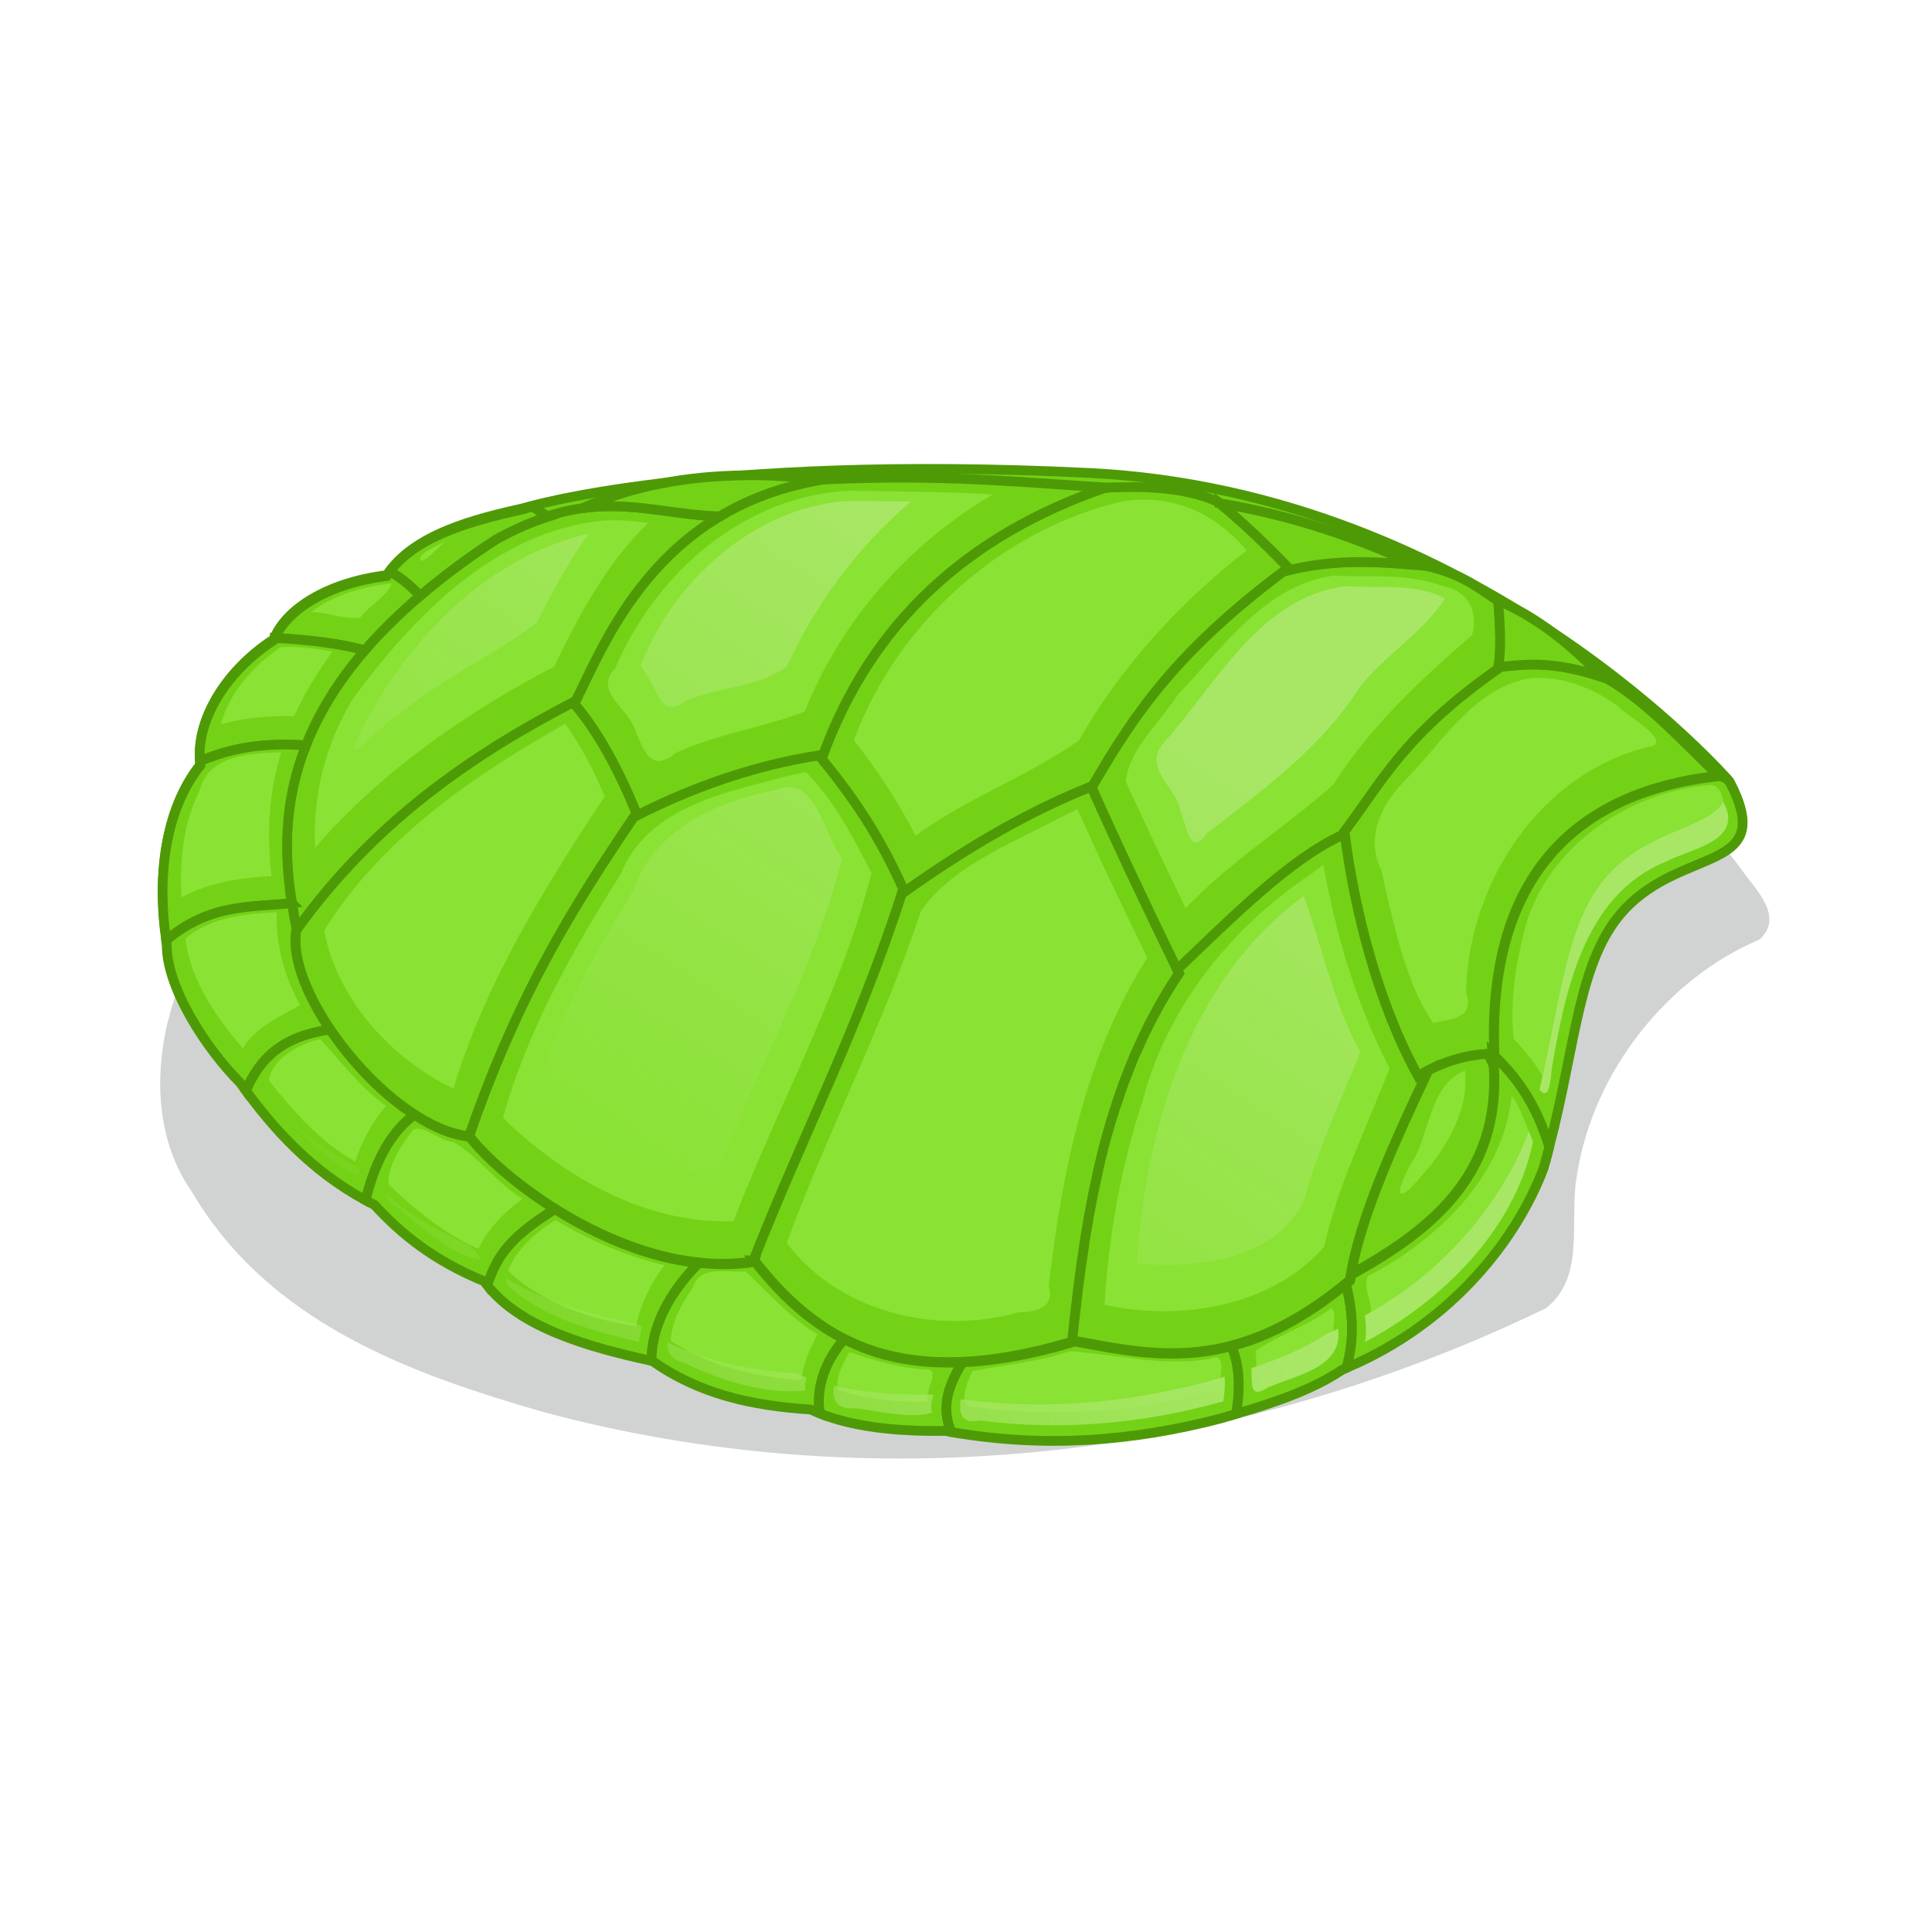 <svg:svg xmlns:dc="http://purl.org/dc/elements/1.1/" xmlns:ns1="http://sodipodi.sourceforge.net/DTD/sodipodi-0.dtd" xmlns:ns2="http://www.inkscape.org/namespaces/inkscape" xmlns:ns3="http://www.w3.org/1999/xlink" xmlns:ns5="http://web.resource.org/cc/" xmlns:rdf="http://www.w3.org/1999/02/22-rdf-syntax-ns#" xmlns:svg="http://www.w3.org/2000/svg" height="225.265" id="svg2988" version="1.0" viewBox="4.644 -40.051 225.265 225.265" width="225.265" ns1:docname="CascoTartaruga.svg" ns1:version="0.32" ns2:output_extension="org.inkscape.output.svg.inkscape" ns2:version="0.45+devel">
  <svg:defs id="defs2990">
    <svg:linearGradient id="linearGradient3725" ns2:collect="always">
      <svg:stop id="stop3727" offset="0" style="stop-color:#a8e766" />
      <svg:stop id="stop3729" offset="1" style="stop-color:#a8e766;stop-opacity:0" />
    </svg:linearGradient>
    <svg:linearGradient gradientUnits="userSpaceOnUse" id="linearGradient4276" x1="11.746" x2="-44.856" y1="385.64" y2="472.03" ns2:collect="always" ns3:href="#linearGradient3725" />
    <svg:linearGradient gradientTransform="matrix(1.014 0 0 1.014 220.61 195.55)" gradientUnits="userSpaceOnUse" id="linearGradient4296" x1="170.63" x2="23.874" y1="498.35" y2="514.5" ns2:collect="always">
      <svg:stop id="stop3909" offset="0" style="stop-color:#a8e766" />
      <svg:stop id="stop3911" offset="1" style="stop-color:#a8e766;stop-opacity:0" />
    </svg:linearGradient>
  </svg:defs>
  <ns1:namedview bordercolor="#666666" borderopacity="1.0" id="base" pagecolor="#ffffff" ns2:current-layer="layer1" ns2:cx="350" ns2:cy="520" ns2:document-units="px" ns2:pageopacity="0.0" ns2:pageshadow="2" ns2:window-height="693" ns2:window-width="1024" ns2:window-x="0" ns2:window-y="25" ns2:zoom="0.35" />
  <svg:g id="layer1" transform="translate(-231.53 -596.68)" ns2:groupmode="layer" ns2:label="Camada 1">
    <svg:g id="g4206" transform="matrix(.802 0 0 .802 68.899 132.19)">
      <svg:path d="m350.2 619.84c-35.53 1.75-73.17 10.28-103.7 35.87-13.1 10.39-19.68 33.03-10.05 46.75 11.24 19.17 31.95 26.52 51.12 32.05 46.87 12.6 98.85 7.6 145.77-15.1 5.8-4.54 3.34-12.81 4.46-19.14 2.38-15.63 13.57-28.99 26.57-34.45 3.72-3.39-0.72-7.38-2.49-10.03-15.51-21.13-40.64-28.48-64.34-33.06-15.48-2.85-31.39-3.64-47.34-2.89z" id="path5780" style="opacity:.216;color:#000000;fill-rule:evenodd;fill:#2e3436" />
      <svg:path d="m248.39 622.15c-7.51 4.88-11.53 12.42-10.65 18.19-5.45 6.81-6.34 17.14-4.87 26.16 0 6.21 5.76 15.08 10.64 19.96 4.14 5.84 10.17 13.07 19.52 17.74 3.84 4.19 8.59 8.08 15.96 11.09 4.52 6.55 15.12 9.54 24.4 11.53 6.8 4.83 14.48 6.55 23.06 7.1 4.71 2.23 11.26 3.23 19.51 3.1 13.95 2.59 27.16 1.54 39.92-1.77 6.86-1.89 13.22-4.04 17.74-7.1 15.82-6.41 25.42-19.02 29.27-29.27 4.75-16.41 4.61-29.85 11.68-37.52 8.6-9.34 22.24-5.43 15.39-18.59 0 0-36.42-42.04-93.11-44.79-56.68-2.76-82.09 5.1-82.09 5.1-7.15 1.6-16.08 3.83-19.96 9.76-8.64 1.07-14.72 4.96-16.41 9.31z" id="path2795" style="fill-rule:evenodd;stroke:#4e9a06;stroke-width:1.416px;fill:#73d216" ns1:nodetypes="ccccccccccccsczccc" />
      <svg:g id="g2941" transform="matrix(1.014 0 0 1.014 348.46 227.76)">
        <svg:path d="m-70.697 460.17c7.052-20.42 15.016-33.02 23.607-45.74 8.852-4.52 17.704-7.47 26.557-8.85 4.97 6.04 8.691 11.57 12.098 19.18-6.492 20.31-14.459 35.29-21.541 53.41-17.137 2.61-35.483-11.22-40.721-18z" id="path2769" style="fill-rule:evenodd;stroke:#4e9a06;stroke-width:1.397px;fill:#73d216" ns1:nodetypes="cccccc" />
        <svg:path d="m22.758 367.15c-0.744 0.01-1.512 0.05-2.27 0.08-19.692 6.8-33.642 19.35-40.633 38.85 4.772 5.85 8.381 11.27 11.697 18.68-0.076 0.24-0.142 0.46-0.218 0.7 10.062-7.2 19.246-12.3 27.366-15.46 6.153-10.61 12.272-19.57 28.062-31.29-3.026-3.15-6.231-6.28-10.038-9.43-3.936-1.79-8.758-2.24-13.966-2.13z" id="path2771" style="fill-rule:evenodd;stroke:#4e9a06;stroke-width:1.397px;fill:#73d216" />
        <svg:path d="m-7.794 365.79c-3.724-0.02-7.701 0.08-12.133 0.26-24.095 3.91-31.361 23.6-35.701 32.17 3.434 3.96 6.471 9.66 9.034 15.97 8.694-4.38 17.362-7.24 26.056-8.59 0.134 0.16 0.261 0.32 0.393 0.48 6.991-19.5 20.941-32.05 40.633-38.85 0.189-0.01 0.378 0.01 0.568 0-9.281-0.56-17.798-1.38-28.85-1.44z" id="path2773" style="fill-rule:evenodd;stroke:#4e9a06;stroke-width:1.397px;fill:#73d216" />
        <svg:path d="m-55.41 397.78c-14.975 7.73-28.957 17.41-40.066 32.87-1.633 9.48 13.717 28.51 24.834 29.55-0.012-0.02-0.032-0.03-0.044-0.05 7.052-20.41 15.021-33.02 23.612-45.74 0.158-0.08 0.322-0.14 0.48-0.22-2.563-6.31-5.6-12.01-9.034-15.97 0.065-0.13 0.152-0.3 0.218-0.44z" id="path2775" style="fill-rule:evenodd;stroke:#4e9a06;stroke-width:1.397px;fill:#73d216" ns1:nodetypes="cccccccc" />
        <svg:path d="m-51.307 369.9c-4.42 0.13-9.283 1.24-15.538 4.71-31.958 20.85-31.839 40.92-28.544 55.91 11.094-15.39 25.046-25.03 39.979-32.74 3.283-6.58 8.25-19.02 20.644-26.44-5.974-0.2-10.887-1.61-16.541-1.44z" id="path2777" style="fill-rule:evenodd;stroke:#4e9a06;stroke-width:1.397px;fill:#73d216" />
        <svg:path d="m-29.791 365.44c-1.005-0.01-2 0.02-2.967 0.05-8.515 0.27-15.605 1.96-21.692 4.67 1.081-0.16 2.121-0.23 3.143-0.26 5.654-0.17 10.567 1.24 16.541 1.44 4.007-2.4 8.79-4.27 14.534-5.24v-0.05c-3.365-0.36-6.543-0.58-9.559-0.61z" id="path2779" style="fill-rule:evenodd;stroke:#4e9a06;stroke-width:1.397px;fill:#73d216" ns1:nodetypes="cscscccc" />
        <svg:path d="m18.524 410.09c-8.075 3.16-17.201 8.22-27.19 15.37-6.418 19.85-14.239 34.67-21.212 52.46 8.782 11.22 20.352 19.28 45.653 11.74 1.949-18.76 4.838-37.16 15.319-52.81-4.487-9.22-8.762-18.22-12.57-26.76z" id="path2781" style="fill-rule:evenodd;stroke:#4e9a06;stroke-width:1.397px;fill:#73d216" />
        <svg:path d="m57.15 377.88c-3.815 0-7.418 0.39-11.086 1.36-15.261 11.45-21.305 20.31-27.365 30.76-0.059 0.03-0.115 0.07-0.175 0.09 3.734 8.38 7.916 17.2 12.308 26.23 8.078-7.73 16.207-15.84 23.568-19.24 5.737-7.5 8.615-14.18 22.434-23.88 0.432-2.38 0.353-5.78 0-9.73-2.842-1.87-5.207-3.9-10.3-5.02-3.355-0.33-6.443-0.57-9.384-0.57z" id="path2783" style="fill-rule:evenodd;stroke:#4e9a06;stroke-width:1.397px;fill:#73d216" />
        <svg:path d="m36.899 369.46c3.722 3.09 6.889 6.16 9.863 9.25-0.231 0.17-0.427 0.35-0.654 0.53 3.654-0.97 7.241-1.36 11.042-1.36 2.477 0 5.099 0.19 7.856 0.44-9.623-4.51-18.985-7.36-28.107-8.86z" id="path2785" style="fill-rule:evenodd;stroke:#4e9a06;stroke-width:1.397px;fill:#73d216" />
        <svg:path d="m81.416 392.59c-1.628 0.03-3.06 0.19-4.539 0.35-0.013 0.08-0.029 0.18-0.043 0.26-13.493 9.47-16.564 16.07-22.041 23.35 1.468 11.56 4.907 24.79 10.562 35.05 4.084-2.42 7.611-3.17 10.911-3.23-0.472-12.68 1.674-36.46 32.164-39.85-5.16-4.93-10.036-10.42-15.928-13.88-4.951-1.75-8.301-2.11-11.086-2.05z" id="path2787" style="fill-rule:evenodd;stroke:#4e9a06;stroke-width:1.397px;fill:#73d216" />
        <svg:path d="m76.485 383.25c0.114 0.08 0.233 0.14 0.349 0.22 0.341 3.82 0.428 7.1 0.043 9.47 1.479-0.16 2.911-0.32 4.539-0.35 2.64-0.05 5.806 0.27 10.344 1.79-4.428-4.6-9.285-8.61-15.275-11.13z" id="path2789" style="fill-rule:evenodd;stroke:#4e9a06;stroke-width:1.397px;fill:#73d216" />
        <svg:path d="m54.793 416.55c-0.133 0.18-0.257 0.35-0.393 0.53-7.361 3.4-15.49 11.51-23.568 19.24 0.087 0.18 0.175 0.35 0.262 0.53-1.31 1.95-2.493 3.94-3.579 5.98-0.542 1.01-1.036 2.02-1.527 3.05-0.275 0.58-0.527 1.16-0.786 1.75-0.207 0.46-0.457 0.92-0.655 1.39-0.005 0.02 0.005 0.03 0 0.05-0.437 1.04-0.828 2.08-1.222 3.14-0.006 0.02-0.037 0.03-0.043 0.04-0.392 1.05-0.74 2.12-1.092 3.19-0.248 0.75-0.512 1.51-0.742 2.27-0.101 0.33-0.207 0.67-0.305 1-0.004 0.02 0.004 0.03 0 0.05-0.315 1.08-0.635 2.13-0.917 3.23-0.007 0.02 0.007 0.06 0 0.08-0.277 1.09-0.538 2.18-0.785 3.28-0.006 0.02 0.006 0.06 0 0.08-0.247 1.1-0.479 2.17-0.699 3.28-0.104 0.52-0.206 1.04-0.305 1.57-0.115 0.61-0.242 1.22-0.349 1.83-0.008 0.04 0.007 0.09 0 0.13-0.192 1.1-0.396 2.21-0.568 3.32-0.006 0.04 0.007 0.09 0 0.13-0.347 2.25-0.678 4.53-0.96 6.81-0.005 0.04 0.006 0.09 0 0.13-0.28 2.28-0.546 4.56-0.785 6.85 11.488 2.09 23.355 5.14 39.804-8.64 1.293-8.75 6.51-20.01 11.26-30.07-0.483 0.25-0.985 0.53-1.484 0.83-5.655-10.26-9.094-23.49-10.562-35.05z" id="path2791" style="fill-rule:evenodd;stroke:#4e9a06;stroke-width:1.397px;fill:#73d216" />
        <svg:path d="m76.048 448.37c-2.834 0.08-5.826 0.67-9.209 2.4-4.593 9.73-9.59 20.58-11.086 29.2 12.198-6.73 22.122-15.06 20.295-31.6z" id="path2793" style="fill-rule:evenodd;stroke:#4e9a06;stroke-width:1.397px;fill:#73d216" />
      </svg:g>
      <svg:g id="g2925" style="fill:#73d216" transform="matrix(.657 0 0 .657 307.26 357.73)">
        <svg:path d="m-63.914 387.43c-0.269 0.35-0.497 0.7-0.741 1.07-12.783 1.59-21.864 7.28-24.73 13.68 7.354 0.44 14.268 1.18 19.878 2.77 3.424-3.98 7.504-8 12.264-12.07-2.226-2.46-4.447-4.1-6.671-5.45z" id="path2797" style="fill-rule:evenodd;stroke:#4e9a06;stroke-width:2.156px;fill:#73d216" />
        <svg:path d="m-88.779 400.97c-0.234 0.4-0.423 0.8-0.606 1.21 0.184-0.41 0.371-0.8 0.606-1.21zm-0.606 1.21c-0.084 0.19-0.197 0.35-0.27 0.54-11.035 7.18-17.085 18.1-16.305 26.75 6.359-2.69 13.233-4.16 23.448-3.5 2.676-6.79 6.826-13.84 13.005-21.02-5.61-1.59-12.524-2.33-19.878-2.77z" id="path2799" style="fill-rule:evenodd;stroke:#4e9a06;stroke-width:2.156px;fill:#73d216" ns1:nodetypes="csccccccc" />
        <svg:path d="m-32.445 373.14c-1.227 0.32-1.819 0.54-1.819 0.54-10.446 2.34-23.396 5.52-29.65 13.75 2.224 1.35 4.445 2.99 6.671 5.45 4.835-4.12 10.368-8.28 16.779-12.46 4.209-2.34 8.009-3.93 11.523-5.06l-3.437-2.22h-0.067z" id="path2801" style="fill-rule:evenodd;stroke:#4e9a06;stroke-width:2.156px;fill:#73d216" />
        <svg:path d="m-89.588 425.84c-6.541 0.26-11.602 1.62-16.372 3.63 0.03 0.32 0.02 0.64 0.07 0.95-8.07 10.09-9.53 25.22-7.55 38.68 9.81-8.21 18.737-7.25 27.828-8.22-1.713-10.48-1.882-22.27 3.1-34.91-2.554-0.16-4.895-0.22-7.076-0.13z" id="path2803" style="fill-rule:evenodd;stroke:#4e9a06;stroke-width:2.156px;fill:#73d216" ns1:nodetypes="ccccccc" />
        <svg:path d="m-85.612 460.88c-9.091 0.97-18.018 0.01-27.828 8.22 0.05 0.38 0.07 0.76 0.13 1.14 0 9.46 8.81 22.96 16.243 30.39 0.402 0.57 0.853 1.17 1.28 1.76 3.187-7.35 8.058-11.97 18.598-13.55-5.283-7.85-8.488-16.04-7.48-21.9 0.048-0.07 0.087-0.13 0.135-0.2-0.416-1.89-0.752-3.87-1.078-5.86z" id="path2805" style="fill-rule:evenodd;stroke:#4e9a06;stroke-width:2.156px;fill:#73d216" ns1:nodetypes="ccccccccc" />
        <svg:path d="m-77.189 488.84c-10.54 1.58-15.411 6.2-18.598 13.55 5.94 8.12 14.247 17.62 26.482 24.25 1.806-7.57 5.11-14.78 10.782-18.93-6.925-4.48-13.706-11.5-18.666-18.87z" id="path2807" style="fill-rule:evenodd;stroke:#4e9a06;stroke-width:2.156px;fill:#73d216" />
        <svg:path d="m-58.523 507.71c-5.672 4.15-8.976 11.36-10.782 18.93 0.641 0.35 1.292 0.68 1.954 1.02 5.854 6.38 13.099 12.32 24.327 16.91 0.191 0.28 0.4 0.54 0.606 0.81 1.99-5.24 3.681-9.83 15.027-16.78-8.727-5.48-15.554-11.69-18.935-16.04-3.857-0.36-8.052-2.17-12.197-4.85z" id="path2809" style="fill-rule:evenodd;stroke:#4e9a06;stroke-width:2.156px;fill:#73d216" ns1:nodetypes="cccccccc" />
        <svg:path d="m-27.391 528.6c-11.346 6.95-13.037 11.54-15.027 16.78 7.149 9.4 22.68 13.83 36.388 16.78-0.083-7.29 3.841-15.02 10.445-21.63-11.491-1.22-22.669-6.19-31.806-11.93z" id="path2811" style="fill-rule:evenodd;stroke:#4e9a06;stroke-width:2.156px;fill:#73d216" />
        <svg:path d="m16.612 539.92c-0.053 0.13-0.083 0.27-0.135 0.4-4.25 0.65-8.542 0.6-12.803 0.07 0.247 0.03 0.492 0.11 0.741 0.14-6.604 6.61-10.528 14.34-10.445 21.63 0.042 0.01 0.093-0.01 0.135 0 10.358 7.35 22.048 9.94 35.108 10.78 0.641 0.3 1.335 0.6 2.021 0.87-1.042-5.99 1.535-12.15 5.391-16.44-8.141-4.14-14.469-10.36-20.013-17.45z" id="path2813" style="fill-rule:evenodd;stroke:#4e9a06;stroke-width:2.156px;fill:#73d216" ns1:nodetypes="ccsccccccc" />
        <svg:path d="m36.625 557.37c-3.856 4.29-6.433 10.45-5.391 16.44 6.986 2.8 16.244 4.03 27.696 3.85 0.474 0.08 0.942 0.18 1.415 0.26-2.528-5.7-0.463-10.63 2.425-15.43-10.651 0.48-19.09-1.52-26.145-5.12z" id="path2815" style="fill-rule:evenodd;stroke:#4e9a06;stroke-width:2.156px;fill:#73d216" />
        <svg:path d="m87.097 557.78c-0.01 0.09 0.009 0.18 0 0.27-9.227 2.75-17.249 4.12-24.327 4.44-2.888 4.8-4.953 9.73-2.425 15.43 20.711 3.62 40.365 1.98 59.365-2.96 1.24-0.34 2.42-0.72 3.64-1.08 0.93-5.75 0.77-10.88-1.08-14.96-12.98 3.4-24.184 0.86-35.173-1.14z" id="path2817" style="fill-rule:evenodd;stroke:#4e9a06;stroke-width:2.156px;fill:#73d216" />
        <svg:path d="m147.61 545.18c-9.28 7.58-17.63 11.73-25.34 13.74 1.85 4.08 2.01 9.21 1.08 14.96 9.03-2.62 17.32-5.59 23.38-9.7 0.35-0.14 0.67-0.33 1.01-0.47 1.78-6.21 1.51-12.31-0.13-18.53z" id="path2819" style="fill-rule:evenodd;stroke:#4e9a06;stroke-width:2.156px;fill:#73d216" />
        <svg:path d="m180.16 494.37c2.78 25.5-12.52 38.34-31.34 48.72-0.08 0.45-0.2 0.9-0.27 1.34-0.31 0.27-0.63 0.49-0.94 0.75 1.64 6.22 1.91 12.32 0.13 18.53 23.49-9.89 37.82-28.75 43.6-44.14 0.47-1.61 0.87-3.22 1.28-4.79-2.89-9.46-7.19-15.46-12.46-20.41z" id="path2821" style="fill-rule:evenodd;stroke:#4e9a06;stroke-width:2.156px;fill:#73d216" />
        <svg:path d="m229.89 432.51c0.09 0.08 0.17 0.18 0.27 0.27-47.08 5.23-50.4 41.94-49.67 61.52-0.44 0.01-0.9 0.04-1.35 0.07l1.22 2.49c-0.06-0.83-0.11-1.64-0.2-2.49 5.27 4.95 9.57 10.95 12.46 20.41 5.94-22.82 6.43-41.42 16.51-52.35 13.11-14.23 33.88-8.26 23.45-28.31 0 0-0.55-0.6-0.67-0.74l-2.02-0.87z" id="path2823" style="fill-rule:evenodd;stroke:#4e9a06;stroke-width:2.156px;fill:#73d216" />
      </svg:g>
      <svg:g id="g2909" style="fill:#8ae234" transform="matrix(.657 0 0 .657 307.28 356.21)">
        <svg:path d="m-64.812 392.56c-5.877 0.88-11.774 2.52-16.563 6.22 3.533 0 7.792 1.82 10.875 1.22 1.79-2.64 6.54-5.18 6.875-7.59l-0.991 0.13-0.196 0.02z" id="path2825" style="fill-rule:evenodd;fill:#8ae234" />
        <svg:path d="m-88.094 406.53c-6.046 4.07-11.28 9.89-13.286 17.09 5.263-1.47 10.757-1.96 16.224-1.78 2.29-5.05 5.209-9.83 8.468-14.34-3.747-0.6-7.637-1.19-11.406-0.97z" id="path2827" style="fill-rule:evenodd;fill:#8ae234" />
        <svg:path d="m-51 382.78c-2.018 1.25-6.613 2.68-6.219 4.66 1.891-0.08 4.226-3.8 6.5-4.78l-0.281 0.12z" id="path2829" style="fill-rule:evenodd;fill:#8ae234" />
        <svg:path d="m-89.312 429.84c-6.304 0.29-14.698 0.86-16.658 8.16-3.63 7.3-4.7 15.89-4.06 23.88 6.05-3.27 13.045-4.31 19.874-4.69-1.107-9.21-0.579-18.58 2.125-27.38l-1 0.03h-0.281z" id="path2831" style="fill-rule:evenodd;fill:#8ae234" />
        <svg:path d="m-90.188 465.25c-6.622 0.42-13.802 1.29-19.032 5.78 1.12 9.23 6.74 17.33 12.72 24.28 2.702-4.7 8.904-7.42 12.688-9.53-3.504-6.25-5.424-13.39-5.188-20.59l-0.999 0.05-0.189 0.01z" id="path2833" style="fill-rule:evenodd;fill:#8ae234" />
        <svg:path d="m-79.375 493.28c-4.749 1-10.827 4.49-11.344 9.19 5.413 6.78 11.395 13.56 19.063 17.91 1.54-4.46 3.728-8.74 6.844-12.32-5.659-3.99-10.111-9.98-14.563-14.78z" id="path2835" style="fill-rule:evenodd;fill:#8ae234" />
        <svg:path d="m-58.75 513.31c-2.686 3.33-5.767 8.11-5.531 12.1 5.915 5.67 12.532 11.03 19.906 14.28 2.127-4.51 5.793-8.15 9.719-11.07-5.654-3.47-9.658-9.36-15.313-12.62-3.028-0.1-6.283-3.7-8.781-2.69z" id="path2837" style="fill-rule:evenodd;fill:#8ae234" />
        <svg:path d="m-28.094 533.81c-4.055 2.67-7.877 6.08-9.75 10.72 7.426 7.24 18.966 10.96 28.344 12.25 1.05-4.9 3.275-9.47 6.281-13.47-8.539-2-16.612-5.57-24.156-10l-0.719 0.5z" id="path2839" style="fill-rule:evenodd;fill:#8ae234" />
        <svg:path d="m14.719 544.69c-3.993 0.37-9.965-1.57-11.656 3.56-2.406 3.5-4.801 7.58-4.844 11.84 8.563 5.61 18.769 7.89 28.875 8.66 0.356-3.61 1.915-6.96 3.562-10.16-6.154-3.59-10.953-9.44-15.937-13.9z" id="path2841" style="fill-rule:evenodd;fill:#8ae234" />
        <svg:path d="m37.719 562.53c-1.335 2.43-3.342 5.87-2.407 8.47 6.276 1.93 13.358 2.72 19.813 2.5-0.966-2.37 3.215-7.5-0.656-7.12-5.739-0.36-11.549-2.09-16.75-3.85z" id="path2843" style="fill-rule:evenodd;fill:#8ae234" />
        <svg:path d="m86.5 562.34c-6.895 2.35-14.725 3.01-21.531 4.41-1.107 2.24-3.913 8.49 0.843 8 17.94 2.36 36.408 0.92 53.848-3.97-0.3-2 2.07-8.73-2.28-6.72-10.35 1.72-20.696-1.01-30.88-1.72z" id="path2845" style="fill-rule:evenodd;fill:#8ae234" />
        <svg:path d="m144.25 552.88c-5.06 3.86-12.02 6.02-16.72 9.46 0.82 2.49-1.21 8.02 3.19 5 4.72-1.99 10.68-3.29 13.78-7.31 0.12-1.93 1.24-7.04-0.25-7.15z" id="path2847" style="fill-rule:evenodd;fill:#8ae234" />
        <svg:path d="m184.28 505.91c-1.9 17.98-16.49 31.77-31.78 39.81-1.45 2.38 1.19 5.75 0.47 8.56-1.3 4.89 3.12 0.24 4.97-0.47 14.07-9.12 26.4-22.98 30.34-39.37-0.93-2.77-2.57-6.86-4-8.53z" id="path2849" style="fill-rule:evenodd;fill:#8ae234" />
        <svg:path d="m228.41 437.03c-18.7 1.41-37.61 14.49-41.63 33.56-1.91 7.34-2.83 15.27-2.06 22.69 2.64 2.64 4.91 5.64 6.81 8.88 3.48-17.02 5.4-37.61 21.13-48 5.7-4.07 14.19-4.86 18.62-10.44 0.26-2.14-0.44-6.64-2.87-6.69z" id="path2851" style="fill-rule:evenodd;fill:#8ae234" />
      </svg:g>
      <svg:g id="g3057" transform="matrix(1.014 0 0 1.014 348.46 227.76)">
        <svg:path d="m-24.531 408.44c-9.123 2.45-20.45 4.35-24.456 14.21-6.898 10.93-13.392 22.44-16.857 34.94 8.8 8.49 20.458 15.28 33.063 14.79 6.408-16.75 15.378-32.59 19.781-49.91-2.661-5.09-5.282-10.36-9.406-14.47-0.709 0.15-1.417 0.29-2.125 0.44z" id="path2958" style="fill-rule:evenodd;fill:#8ae234" />
        <svg:path d="m23.125 369.16c-17.44 3.97-32.5 17.54-38.656 34.28 3.367 4.26 6.364 8.86 8.844 13.68 7.291-5.37 16.142-8.52 23.406-13.65 6.1-10.67 14.465-19.78 24.063-27.25-4.552-5.37-10.578-8.1-17.656-7.06z" id="path2960" style="fill-rule:evenodd;fill:#8ae234" />
        <svg:path d="m-15.844 367.66c-15.287 0.51-28.135 11.84-33.893 25.45-3.333 3.43 2.246 5.89 2.966 9.21 1.263 3.02 2.362 5.69 5.725 2.92 5.848-2.7 12.755-3.69 18.452-5.9 5.237-13.08 14.896-24.06 27-31.15-6.746-0.43-13.504-0.37-20.25-0.53z" id="path2962" style="fill-rule:evenodd;fill:#8ae234" />
        <svg:path d="m-58.875 402.19c-12.506 7.2-24.971 16.13-32.594 28.53 1.79 9.98 9.93 18.6 18.531 22.66 4.51-15.11 13.041-28.8 21.688-41.91-1.588-3.71-3.359-7.17-5.656-10.38-0.656 0.37-1.313 0.73-1.969 1.1z" id="path2964" style="fill-rule:evenodd;fill:#8ae234" />
        <svg:path d="m-51.75 371.97c-15.289 1.65-26.936 13.72-35.594 25.5-3.904 6.38-5.82 13.86-5.437 21.37 9.432-10.86 21.535-19.31 34.281-25.96 3.568-7.4 7.519-14.86 13.5-20.6-2.232-0.28-4.503-0.5-6.75-0.31z" id="path2966" style="fill-rule:evenodd;fill:#8ae234" />
        <svg:path d="m14.031 414.53c-6.845 3.68-15.407 6.89-19.937 13.35-5.312 16.22-13.39 31.66-19.25 47.62 7.56 10.07 21.584 13.26 33.312 9.94 2.436-0.01 5.204-0.66 4.244-3.75 1.934-16.32 5.197-33.01 14.131-47.07-3.399-7.07-6.836-14.13-10-21.31-0.833 0.41-1.666 0.81-2.5 1.22z" id="path2970" style="fill-rule:evenodd;fill:#8ae234" />
        <svg:path d="m53.25 379.84c-9.804 1.31-15.918 10.39-22.312 17.04-2.534 3.9-7.122 8.04-7.484 12.49 2.796 6.08 5.674 12.13 8.577 18.16 6.378-6.76 14.495-11.72 21.219-17.78 5.239-8.28 12.652-15.19 19.844-21.37 0.993-3.4-0.65-6.44-4.094-7-4.977-1.95-10.489-1.27-15.75-1.54z" id="path2972" style="fill-rule:evenodd;fill:#8ae234" />
        <svg:path d="m81.5 394.53c-8.002 1.28-12.605 9.14-17.875 14.53-3.435 3.45-5.882 8.08-3.563 12.91 1.696 7.33 3.445 16.31 7.469 22 2.707-0.6 6.011-0.63 4.688-4.44 0.39-15.85 10.895-31.85 26.937-35.31 1.724-1.28-3.65-4.12-5.218-5.72-3.608-2.6-7.951-4.3-12.438-3.97z" id="path2976" style="fill-rule:evenodd;fill:#8ae234" />
        <svg:path d="m49.938 422.66c-11.461 7.74-20.492 18.91-24.074 32.47-3.094 9.44-4.87 19.29-5.458 29.25 10.861 2.4 23.953 0.26 31.469-8.29 1.99-8.92 6.205-17.31 9.406-25.62-4.753-9.09-7.651-19.07-9.5-29.16-0.614 0.45-1.229 0.9-1.843 1.35z" id="path2980" style="fill-rule:evenodd;fill:#8ae234" />
        <svg:path d="m72.062 450.81c-5.263 2.13-4.917 9.35-7.824 13.55-2.353 4.34-1.924 5.81 1.574 1.58 3.696-4.02 6.961-9.8 6.25-15.13z" id="path2982" style="fill-rule:evenodd;fill:#8ae234" />
      </svg:g>
      <svg:g id="g3137" style="fill:url(#linearGradient4276)" transform="matrix(1.014 0 0 1.014 348.63 225.16)">
        <svg:path d="m-26.938 413.16c-8.641 1.65-17.403 5.69-20.406 14.37-5.576 9.12-10.723 18.54-13.968 28.81 7.12 6.4 16.153 11.55 25.843 12.04 5.885-15.31 14.144-29.65 18.094-45.47-2.616-3.12-3.806-12.33-9.563-9.75z" id="path3071" style="fill-rule:evenodd;fill:url(#linearGradient4276)" />
        <svg:path d="m25.438 372.97c-16.097 2.7-30.077 14.94-36.407 29.81 2.193 2.41 3.894 6.65 5.969 8.28 8.129-4.9 18.574-7.55 22.919-16.94 4.615-6.86 11.255-12.72 16.519-18.4-2.533-1.9-5.768-2.94-9-2.75z" id="path3073" style="fill:url(#linearGradient4276);fill-rule:evenodd" />
        <svg:path d="m-16.875 371.72c-13.299 0.96-24.893 11.68-29.437 23.69 2.184 2.07 2.725 7.96 6.343 5.03 4.712-2.12 10.573-1.99 14.657-5 4.119-9.07 10.296-17.28 17.781-23.66-3.113-0.02-6.233-0.13-9.344-0.06z" id="path3075" style="fill:url(#linearGradient4276);fill-rule:evenodd" />
        <svg:path d="m-59.094 406.97c-10.791 6.48-21.262 13.98-28.094 24.62 1.729 6.37 6.732 12.89 12.063 15.6 4.495-13.02 12.316-24.55 19.125-36.38-0.909-1.03-1.29-5.28-3.094-3.84z" id="path3077" style="fill:url(#linearGradient4276);fill-rule:evenodd" />
        <svg:path d="m-54.094 376.47c-14.761 3.53-26.286 15.87-32.718 29.09-2.303 5.15 3.737-2.32 5.656-3.03 6.069-5.27 13.857-8.68 20.034-13.4 2.144-4.42 4.543-8.74 7.372-12.72l-0.344 0.06z" id="path3079" style="fill:url(#linearGradient4276);fill-rule:evenodd" />
        <svg:path d="m14.344 418.91c-7.821 3.73-17.601 7.72-18.969 17.34-4.797 13.07-11.157 25.56-15.937 38.56 7.116 7.81 19.733 9.57 29.281 6.38 1.244-16.29 5.027-32.56 13.25-46.75-2.589-5.06-4.879-11.08-7.625-15.53z" id="path3081" style="fill:url(#linearGradient4276);fill-rule:evenodd" />
        <svg:path d="m54.875 383.91c-12.27 1.45-18.521 13.92-26 22.28-3.462 3.69 1.71 6.45 2.25 10.03 0.859 1.85 1.382 6.75 3.706 3.2 8.034-6.23 16.544-12.36 22.044-21.11 3.603-4.52 9.31-8.01 12.156-12.62-3.998-2.29-9.7-1.43-14.156-1.78z" id="path3083" style="fill:url(#linearGradient4276);fill-rule:evenodd" />
        <svg:path d="m82.344 398.5c-8.731 2.26-13.533 10.99-18.75 17.53-1.056 6.07 2.857 11.83 3.625 17.81 0.583 1.82 0.975 4.14 1.312 1.04 1.707-13.9 10.787-26.78 23.531-32.76-2.82-2.06-6.127-3.8-9.718-3.62z" id="path3085" style="fill:url(#linearGradient4276);fill-rule:evenodd" />
        <svg:path d="m48.812 428.34c-16.46 12.03-22.715 33.36-23.968 52.69 8.484 0.75 19.86-0.44 23.937-8.97 2-7.35 5.328-14.31 8.125-21.37-3.841-6.93-5.531-15.3-8.094-22.35z" id="path3087" style="fill:url(#linearGradient4276);fill-rule:evenodd" />
      </svg:g>
      <svg:path d="m459.12 645.8c-2.24 3.9-10.66 4.01-16.66 10.52-6.16 6.68-6.86 17.73-10.07 31.33 0.96 1.13 1.5 0.53 1.77-3.01 1.96-11.32 4.69-25.29 16.57-30.13 3.27-1.8 11.24-2.9 8.55-8.36-0.06-0.1-0.1-0.23-0.16-0.35zm-208.54 46.19c3.05 3.41 6.52 6.6 10.01 8.14 0.11-0.32 0.23-0.64 0.35-0.95l-0.03-0.03c-4.02-2.01-7.42-4.52-10.33-7.16zm180.26 1.68c-0.02 0.05-0.02 0.1-0.04 0.15-3.38 9.01-11.21 19.8-23.79 26.65 0.15 1.28 0.25 2.59 0 3.86 11.33-6 21.83-16.46 24.43-29.11-0.15-0.43-0.38-0.98-0.6-1.55zm-166.19 9.12c0.27 0.85 0.91 1.63 2.06 2.25 3.37 2.95 8.04 7 11.94 7.28-0.66-0.65-1.26-1.34-1.77-2.09-5.17-2.11-9.05-4.67-12.23-7.44zm17.55 12.29c-0.01 0.32 0.01 0.63 0.09 0.95 5.26 4.85 12.38 6.63 19.17 8.3 0.1-0.72 0.25-1.42 0.44-2.12-0.21-0.15-0.42-0.29-0.63-0.45-6.58-1.41-13.8-3.35-19.07-6.68zm120.92 7.32c-0.53 0.23-1.05 0.48-1.59 0.69-2.98 2.03-6.8 3.63-11.02 5.04 0.09 2.18-0.35 4.63 2.44 2.79 4.11-1.78 10.9-2.89 10.17-8.52zm-97.51 1.93c-0.09 1.44 0.53 2.63 2.66 3.1 5.19 2.63 12.22 4.6 17.39 3.93-0.12-0.61-0.01-1.24 0.19-1.87-0.53-0.2-1.03-0.4-1.52-0.63-6.8-0.43-13.03-1.65-18.72-4.53zm81 5.04c-0.94 0.28-1.88 0.55-2.85 0.82-11.41 2.96-23.18 4.11-35.51 2.47-0.34 1.91 0.08 3.7 2.69 3.07 11.89 1.57 23.98 0.47 35.48-2.78 0.16-1.11 0.3-2.46 0.19-3.58zm-56.77 1.33c-0.34 1.91 0.24 3.53 3.17 3.26 3.45 0.46 8.44 1.63 11.12 0.6-0.36-0.68-0.13-1.61 0.16-2.53-0.15-0.03-0.3-0.04-0.44-0.07-5.42 0.09-10.1-0.34-14.01-1.26z" id="path3751" style="fill-rule:evenodd;fill:url(#linearGradient4296)" />
    </svg:g>
  </svg:g>
</svg:svg>